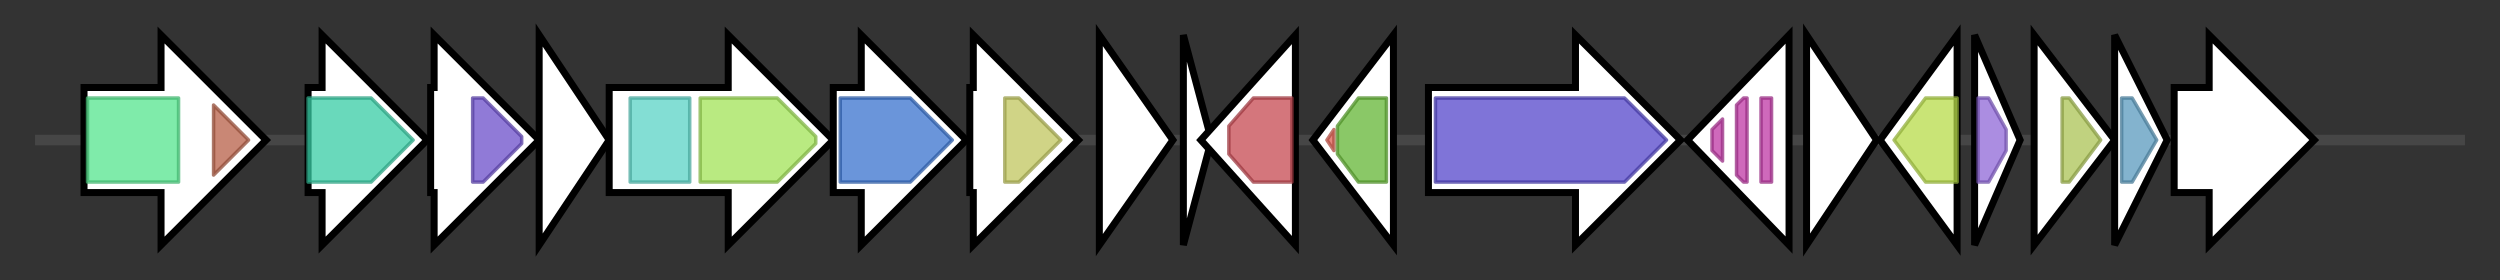 <svg version="1.1" baseProfile="full" xmlns="http://www.w3.org/2000/svg" width="714.067" height="80">
	<rect width="100%" height="100%" fill="#333333" stroke="none"/>
	<g>
		<line x1="10" y1="40.0" x2="704.067" y2="40.0" style="stroke:rgb(70,70,70); stroke-width:3 "/>
		<g>
			<title>leuA (EDELDHIG_02307)
2-isopropylmalate synthase</title>
			<polygon class="leuA (EDELDHIG_02307)
2-isopropylmalate synthase" points="24,25 46,25 46,10 76,40 46,70 46,55 24,55" fill="rgb(255,255,255)" fill-opacity="1.0" stroke="rgb(0,0,0)" stroke-width="2"  />
			<g>
				<title>HMGL-like (PF00682)
"HMGL-like"</title>
				<rect class="PF00682" x="25" y="28" stroke-linejoin="round" width="26" height="24" fill="rgb(84,228,141)" stroke="rgb(67,182,112)" stroke-width="1" opacity="0.75" />
			</g>
			<g>
				<title>LeuA_dimer (PF08502)
"LeuA allosteric (dimerisation) domain"</title>
				<polygon class="PF08502" points="61,30 71,40 61,50" stroke-linejoin="round" width="13" height="24" fill="rgb(182,95,71)" stroke="rgb(145,76,56)" stroke-width="1" opacity="0.75" />
			</g>
		</g>
		<g>
			<title>mreB (EDELDHIG_02308)
Cell shape-determining protein MreB</title>
			<polygon class="mreB (EDELDHIG_02308)
Cell shape-determining protein MreB" points="88,25 92,25 92,10 122,40 92,70 92,55 88,55" fill="rgb(255,255,255)" fill-opacity="1.0" stroke="rgb(0,0,0)" stroke-width="2"  />
			<g>
				<title>MreB_Mbl (PF06723)
"MreB/Mbl protein"</title>
				<polygon class="PF06723" points="88,28 106,28 118,40 106,52 88,52" stroke-linejoin="round" width="33" height="24" fill="rgb(55,204,164)" stroke="rgb(44,163,131)" stroke-width="1" opacity="0.75" />
			</g>
		</g>
		<g>
			<title> (EDELDHIG_02309)
hypothetical protein</title>
			<polygon class=" (EDELDHIG_02309)
hypothetical protein" points="123,25 124,25 124,10 154,40 124,70 124,55 123,55" fill="rgb(255,255,255)" fill-opacity="1.0" stroke="rgb(0,0,0)" stroke-width="2"  />
			<g>
				<title>MreC (PF04085)
"rod shape-determining protein MreC"</title>
				<polygon class="PF04085" points="135,28 138,28 149,39 149,41 138,52 135,52" stroke-linejoin="round" width="14" height="24" fill="rgb(107,78,201)" stroke="rgb(85,62,160)" stroke-width="1" opacity="0.75" />
			</g>
		</g>
		<g>
			<title> (EDELDHIG_02310)
hypothetical protein</title>
			<polygon class=" (EDELDHIG_02310)
hypothetical protein" points="154,10 174,40 154,70" fill="rgb(255,255,255)" fill-opacity="1.0" stroke="rgb(0,0,0)" stroke-width="2"  />
		</g>
		<g>
			<title>mrdA (EDELDHIG_02311)
Peptidoglycan D,D-transpeptidase MrdA</title>
			<polygon class="mrdA (EDELDHIG_02311)
Peptidoglycan D,D-transpeptidase MrdA" points="174,25 208,25 208,10 238,40 208,70 208,55 174,55" fill="rgb(255,255,255)" fill-opacity="1.0" stroke="rgb(0,0,0)" stroke-width="2"  />
			<g>
				<title>PBP_dimer (PF03717)
"Penicillin-binding Protein dimerisation domain"</title>
				<rect class="PF03717" x="180" y="28" stroke-linejoin="round" width="17" height="24" fill="rgb(90,211,197)" stroke="rgb(72,168,157)" stroke-width="1" opacity="0.75" />
			</g>
			<g>
				<title>Transpeptidase (PF00905)
"Penicillin binding protein transpeptidase domain"</title>
				<polygon class="PF00905" points="200,28 222,28 233,39 233,41 222,52 200,52" stroke-linejoin="round" width="33" height="24" fill="rgb(161,226,87)" stroke="rgb(128,180,69)" stroke-width="1" opacity="0.75" />
			</g>
		</g>
		<g>
			<title>mrdB (EDELDHIG_02312)
Peptidoglycan glycosyltransferase MrdB</title>
			<polygon class="mrdB (EDELDHIG_02312)
Peptidoglycan glycosyltransferase MrdB" points="238,25 246,25 246,10 276,40 246,70 246,55 238,55" fill="rgb(255,255,255)" fill-opacity="1.0" stroke="rgb(0,0,0)" stroke-width="2"  />
			<g>
				<title>FTSW_RODA_SPOVE (PF01098)
"Cell cycle protein"</title>
				<polygon class="PF01098" points="240,28 260,28 272,40 260,52 240,52" stroke-linejoin="round" width="35" height="24" fill="rgb(57,114,205)" stroke="rgb(45,91,164)" stroke-width="1" opacity="0.75" />
			</g>
		</g>
		<g>
			<title>ghrA (EDELDHIG_02313)
Glyoxylate/hydroxypyruvate reductase A</title>
			<polygon class="ghrA (EDELDHIG_02313)
Glyoxylate/hydroxypyruvate reductase A" points="277,25 278,25 278,10 308,40 278,70 278,55 277,55" fill="rgb(255,255,255)" fill-opacity="1.0" stroke="rgb(0,0,0)" stroke-width="2"  />
			<g>
				<title>2-Hacid_dh_C (PF02826)
"D-isomer specific 2-hydroxyacid dehydrogenase, NAD binding domain"</title>
				<polygon class="PF02826" points="287,28 291,28 303,40 303,40 291,52 287,52" stroke-linejoin="round" width="16" height="24" fill="rgb(192,197,93)" stroke="rgb(153,157,74)" stroke-width="1" opacity="0.75" />
			</g>
		</g>
		<g>
			<title> (EDELDHIG_02314)
hypothetical protein</title>
			<polygon class=" (EDELDHIG_02314)
hypothetical protein" points="314,10 335,40 314,70" fill="rgb(255,255,255)" fill-opacity="1.0" stroke="rgb(0,0,0)" stroke-width="2"  />
		</g>
		<g>
			<title> (EDELDHIG_02315)
hypothetical protein</title>
			<polygon class=" (EDELDHIG_02315)
hypothetical protein" points="338,10 346,40 338,70" fill="rgb(255,255,255)" fill-opacity="1.0" stroke="rgb(0,0,0)" stroke-width="2"  />
		</g>
		<g>
			<title> (EDELDHIG_02316)
hypothetical protein</title>
			<polygon class=" (EDELDHIG_02316)
hypothetical protein" points="343,40 370,10 370,70" fill="rgb(255,255,255)" fill-opacity="1.0" stroke="rgb(0,0,0)" stroke-width="2"  />
			<g>
				<title>Autoind_synth (PF00765)
"Autoinducer synthase"</title>
				<polygon class="PF00765" points="351,36 358,28 369,28 369,52 358,52 351,44" stroke-linejoin="round" width="18" height="24" fill="rgb(197,72,80)" stroke="rgb(157,57,64)" stroke-width="1" opacity="0.75" />
			</g>
		</g>
		<g>
			<title>lasR (EDELDHIG_02317)
Transcriptional activator protein LasR</title>
			<polygon class="lasR (EDELDHIG_02317)
Transcriptional activator protein LasR" points="375,40 398,10 398,70" fill="rgb(255,255,255)" fill-opacity="1.0" stroke="rgb(0,0,0)" stroke-width="2"  />
			<g>
				<title>GerE (PF00196)
"Bacterial regulatory proteins, luxR family"</title>
				<polygon class="PF00196" points="379,40 381,37 381,43" stroke-linejoin="round" width="5" height="24" fill="rgb(219,94,82)" stroke="rgb(175,75,65)" stroke-width="1" opacity="0.75" />
			</g>
			<g>
				<title>Autoind_bind (PF03472)
"Autoinducer binding domain"</title>
				<polygon class="PF03472" points="382,36 388,28 396,28 396,52 388,52 382,44" stroke-linejoin="round" width="14" height="24" fill="rgb(99,181,52)" stroke="rgb(79,144,41)" stroke-width="1" opacity="0.75" />
			</g>
		</g>
		<g>
			<title>glcB (EDELDHIG_02318)
Malate synthase G</title>
			<polygon class="glcB (EDELDHIG_02318)
Malate synthase G" points="408,25 450,25 450,10 480,40 450,70 450,55 408,55" fill="rgb(255,255,255)" fill-opacity="1.0" stroke="rgb(0,0,0)" stroke-width="2"  />
			<g>
				<title>Malate_synthase (PF01274)
"Malate synthase"</title>
				<polygon class="PF01274" points="410,28 464,28 476,40 464,52 410,52" stroke-linejoin="round" width="67" height="24" fill="rgb(84,70,202)" stroke="rgb(67,56,161)" stroke-width="1" opacity="0.75" />
			</g>
		</g>
		<g>
			<title>esiB (EDELDHIG_02319)
Secretory immunoglobulin A-binding protein EsiB</title>
			<polygon class="esiB (EDELDHIG_02319)
Secretory immunoglobulin A-binding protein EsiB" points="482,40 511,10 511,70" fill="rgb(255,255,255)" fill-opacity="1.0" stroke="rgb(0,0,0)" stroke-width="2"  />
			<g>
				<title>Sel1 (PF08238)
"Sel1 repeat"</title>
				<polygon class="PF08238" points="489,37 492,34 492,46 489,43" stroke-linejoin="round" width="3" height="24" fill="rgb(190,55,164)" stroke="rgb(152,44,131)" stroke-width="1" opacity="0.75" />
			</g>
			<g>
				<title>Sel1 (PF08238)
"Sel1 repeat"</title>
				<polygon class="PF08238" points="496,30 498,28 499,28 499,52 498,52 496,50" stroke-linejoin="round" width="3" height="24" fill="rgb(190,55,164)" stroke="rgb(152,44,131)" stroke-width="1" opacity="0.75" />
			</g>
			<g>
				<title>Sel1 (PF08238)
"Sel1 repeat"</title>
				<rect class="PF08238" x="503" y="28" stroke-linejoin="round" width="3" height="24" fill="rgb(190,55,164)" stroke="rgb(152,44,131)" stroke-width="1" opacity="0.75" />
			</g>
		</g>
		<g>
			<title> (EDELDHIG_02320)
hypothetical protein</title>
			<polygon class=" (EDELDHIG_02320)
hypothetical protein" points="516,10 536,40 516,70" fill="rgb(255,255,255)" fill-opacity="1.0" stroke="rgb(0,0,0)" stroke-width="2"  />
		</g>
		<g>
			<title> (EDELDHIG_02321)
putative oxidoreductase</title>
			<polygon class=" (EDELDHIG_02321)
putative oxidoreductase" points="537,40 559,10 559,70" fill="rgb(255,255,255)" fill-opacity="1.0" stroke="rgb(0,0,0)" stroke-width="2"  />
			<g>
				<title>adh_short (PF00106)
"short chain dehydrogenase"</title>
				<polygon class="PF00106" points="541,40 550,28 559,28 559,52 550,52" stroke-linejoin="round" width="19" height="24" fill="rgb(182,219,73)" stroke="rgb(145,175,58)" stroke-width="1" opacity="0.75" />
			</g>
		</g>
		<g>
			<title>ybgC (EDELDHIG_02322)
Acyl-CoA thioesterase YbgC</title>
			<polygon class="ybgC (EDELDHIG_02322)
Acyl-CoA thioesterase YbgC" points="564,10 577,40 564,70" fill="rgb(255,255,255)" fill-opacity="1.0" stroke="rgb(0,0,0)" stroke-width="2"  />
			<g>
				<title>4HBT (PF03061)
"Thioesterase superfamily"</title>
				<polygon class="PF03061" points="565,28 568,28 573,37 573,43 568,52 565,52" stroke-linejoin="round" width="8" height="24" fill="rgb(143,103,215)" stroke="rgb(114,82,172)" stroke-width="1" opacity="0.75" />
			</g>
		</g>
		<g>
			<title>tolQ (EDELDHIG_02323)
Tol-Pal system protein TolQ</title>
			<polygon class="tolQ (EDELDHIG_02323)
Tol-Pal system protein TolQ" points="581,10 604,40 581,70" fill="rgb(255,255,255)" fill-opacity="1.0" stroke="rgb(0,0,0)" stroke-width="2"  />
			<g>
				<title>MotA_ExbB (PF01618)
"MotA/TolQ/ExbB proton channel family"</title>
				<polygon class="PF01618" points="589,28 591,28 600,40 591,52 589,52" stroke-linejoin="round" width="13" height="24" fill="rgb(171,195,84)" stroke="rgb(136,156,67)" stroke-width="1" opacity="0.75" />
			</g>
		</g>
		<g>
			<title>exbD (EDELDHIG_02324)
Biopolymer transport protein ExbD</title>
			<polygon class="exbD (EDELDHIG_02324)
Biopolymer transport protein ExbD" points="604,10 619,40 604,70" fill="rgb(255,255,255)" fill-opacity="1.0" stroke="rgb(0,0,0)" stroke-width="2"  />
			<g>
				<title>ExbD (PF02472)
"Biopolymer transport protein ExbD/TolR"</title>
				<polygon class="PF02472" points="606,28 609,28 616,40 609,52 606,52" stroke-linejoin="round" width="12" height="24" fill="rgb(90,154,189)" stroke="rgb(72,123,151)" stroke-width="1" opacity="0.75" />
			</g>
		</g>
		<g>
			<title> (EDELDHIG_02325)
hypothetical protein</title>
			<polygon class=" (EDELDHIG_02325)
hypothetical protein" points="621,25 631,25 631,10 661,40 631,70 631,55 621,55" fill="rgb(255,255,255)" fill-opacity="1.0" stroke="rgb(0,0,0)" stroke-width="2"  />
		</g>
	</g>
</svg>
